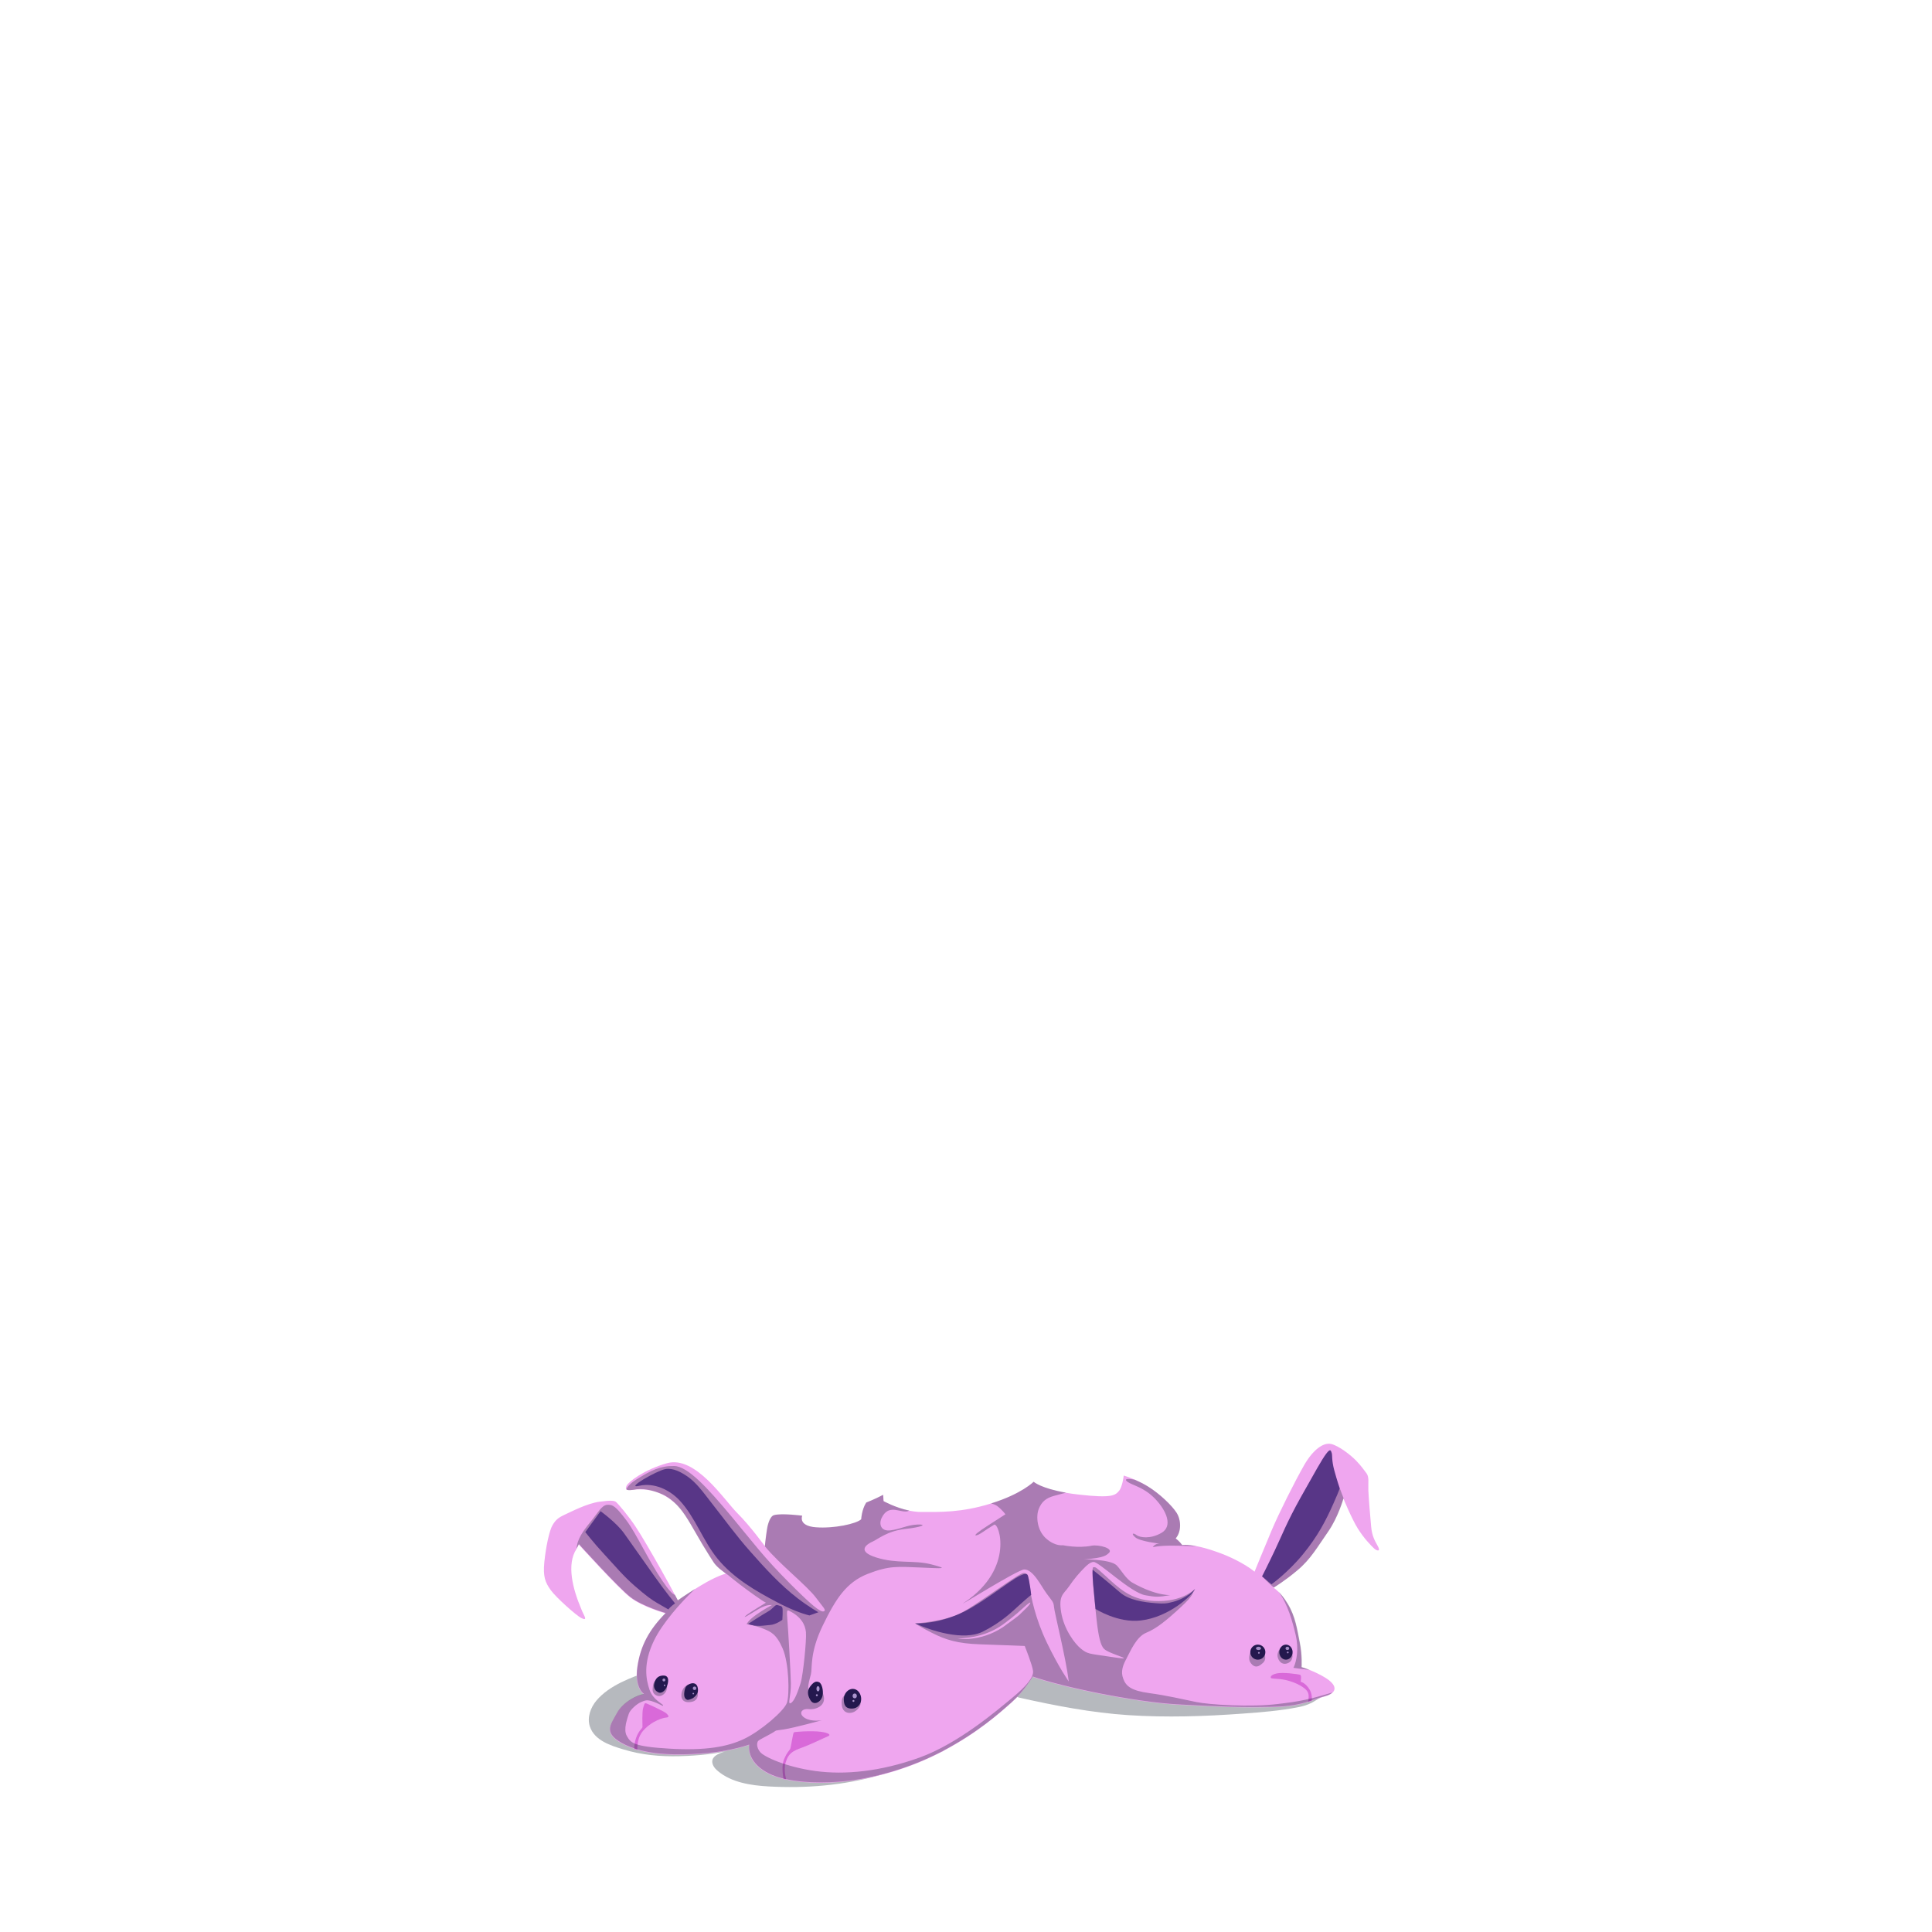 <?xml version="1.0" encoding="utf-8"?>
<!-- Generator: Adobe Illustrator 21.0.2, SVG Export Plug-In . SVG Version: 6.00 Build 0)  -->
<svg version="1.1" id="_x31_4_x5F_Footwear_x5F_BunnySuit"
	 xmlns="http://www.w3.org/2000/svg" xmlns:xlink="http://www.w3.org/1999/xlink" x="0px" y="0px" viewBox="0 0 2000 2000"
	 enable-background="new 0 0 2000 2000" xml:space="preserve">
<g>
	<g id="Layer_23" opacity="0.3">
		<path fill="#091426" d="M708.2,1716.8c-2.1-0.1-6.3,2.7-8.3,3.4c-3,1.2-6,2.4-9,3.5c-6.2,2.4-12.7,4.1-19,6.3
			c-18.8,6.6-41,14.6-54.3,30.2c-6.3,7.4-10,17.7-7,27c4.7,14.5,21.7,19.9,34.8,23.8c19,5.8,38.1,7.5,57.9,7c20-0.5,40-2.5,59.3-7.6
			c-7.5,2-30.8,4.4-24.1,17.6c1.1,2.2,2.9,3.9,4.8,5.5c14,11.8,34.4,14.8,52.1,15.8c39,2.2,78-1,115.6-11.8
			c22.5-6.5,44.2-15.5,65.6-24.9l14-76.8C990.5,1735.9,708.2,1716.8,708.2,1716.8z"/>
		<path fill="#091426" d="M1036,1753.1c2.2-1.6,16.7,3.7,19.2,4.3c37.1,8.3,74.7,15.6,112.8,18.1c39.5,2.6,79.2,1.3,118.7-1.6
			c19.2-1.4,38.2-2.9,57.1-6.6c5.2-1,9.4-2.3,14.1-4.6c2.7-1.3,10.4-6.9,13.2-6.6l-284.8-40.2
			C1086.3,1715.9,1036.5,1752.8,1036,1753.1z"/>
	</g>
	<g>
		<path fill="none" d="M611.1,1576.1c-1.6,2-3.3,4-4.8,6.1C607.8,1580.2,609.4,1578.1,611.1,1576.1c4.5-5.4,7.6-10.3,10.5-13.7
			C618.6,1565.8,615.5,1570.7,611.1,1576.1z"/>
		<path fill="none" d="M648.4,1574.1c-8.8-11.7-12.5-15.2-16.7-15.9C635.9,1558.8,639.7,1562.4,648.4,1574.1
			c7.1,9.5,14.7,24.4,23.4,39.7C663.2,1598.5,655.6,1583.6,648.4,1574.1z"/>
		<path fill="none" d="M606.3,1582.3c1.5-2.1,3.2-4.1,4.8-6.1c4.5-5.4,7.6-10.3,10.5-13.7c-3,3.3-6.1,8.3-10.5,13.7
			C609.4,1578.1,607.8,1580.2,606.3,1582.3z"/>
		<path fill="none" d="M631.7,1558.2c4.3,0.7,8,4.2,16.7,15.9c7.1,9.5,14.7,24.4,23.4,39.7c-8.6-15.3-16.2-30.2-23.4-39.7
			C639.7,1562.4,635.9,1558.8,631.7,1558.2z"/>
		<path fill="#EFA6EF" d="M1426.5,1600.9c-3-5.6-6.1-10-7.1-20.6s-2.6-30.2-2.9-37.8s1.1-13.4-2-17.5s-5.1-7.1-10.5-12.8
			s-18.1-15.6-26-17.4s-18.6,5.6-28,22s-26,49.4-33.5,67.2s-17.8,43-17.8,43s-12.6-11.1-38.8-20.4c-8.8-3.1-15.8-5-21.2-6
			c-10.5-2.1-14.9-1.2-14.9-1.2c-2.9-4-6.8-6.9-6.8-6.9c6.2-7.2,5.6-19.3,0.9-26.6s-17.1-19.4-29.5-27.1c-4.7-2.9-9.4-5.2-13.5-7
			c-6.7-2.9-11.6-4.3-11.6-4.3s-1.4,12.1-5.1,16.1s-6.1,7.7-42.1,3.5c-4.6-0.5-8.7-1.1-12.5-1.8c-25.9-4.5-33.3-11.1-33.6-11.3
			c0,0-12.2,12.4-43.4,22.2c-0.2,0.1-0.5,0.1-0.7,0.2c-30.8,9.6-53.3,8.8-72.2,8.8c-4.2,0-8.4-0.6-12.5-1.4
			c-14.4-3-26.5-9.8-26.5-9.8l-0.4-6.5c-8.5,4.5-17.5,8-17.5,8c-4.8,7.4-5.2,17.3-5.2,17.3c-5.1,4.8-28.6,9.8-47.1,8.3
			c-18.6-1.5-14-12-14-12s-21-2.7-29.1-0.6s-9.5,32.2-9.5,32.2s-15.5-21.3-28.4-34.1c-14-13.9-43.5-60.1-73-51.9
			c-23.9,6.7-40,19.4-41.8,23.2c-0.8,1.8-1.1,3.1-0.3,3.9s2.9,1,6.8,0.5c23.6-3.1,38,8.9,43.6,13.7c9.8,8.3,18,25.4,27.7,41.5
			c5.5,9.1,7.9,12.4,11.7,18.8s13.3,12.7,13.3,12.7l0,0c0,0-9.6,2.2-26.5,12.6c-1.9,1.2-3.6,2.2-5.2,3.2c-13,8.2-18.1,12-18.1,12
			s-1.1-2.1-2.9-5.5l0,0c-3.3-6.2-8.9-16.6-14.9-27.1c-9.2-16.3-19.3-33.8-25.8-43.6c-6.4-9.9-19.2-25.4-21-26.2
			c-1.8-0.8-4.2-1.5-16.8,0.2c-12.5,1.8-28.2,9.9-35.5,13.3c-7.2,3.3-9.5,5.5-12.8,10.9s-7,23-8.5,38.2s0.9,21,6.5,28.9
			s26.8,26.6,31.6,29c0.3,0.2,0.6,0.3,0.9,0.4c4,1.8,4.2,0.5,1.2-5.2c-0.6-1.1-1.2-2.6-1.9-4.3c-9-21.1-15.4-46.3-5.1-62.2
			c0-4.4,1.7-8.8,4.1-13.2c-2.4,4.4-4,8.9-4.1,13.2c1.4-2.7,2.4-4.8,2.4-4.8s40.7,45.1,53.4,54.9s36.4,16.4,36.4,16.4
			c-16.9,17.1-26,33.6-29.2,55.7s6.9,28.2,6.9,28.2c-6.3,0.5-21.9,7.9-28.4,20.1s-15.2,20.9,9.6,32.8c2.7,1.3,5.6,2.4,8.6,3.4
			c1,0.3,2,0.7,3.1,1c23.6,7,53,5.5,73.4,3.7c23.9-2.1,42.5-8.6,42.5-8.6c-1.7,13.4,8.8,27.7,32.1,34.3c1.1,0.3,2.3,0.6,3.5,0.9
			c0.9,0.2,1.8,0.4,2.7,0.6c22.4,4.8,49.9,3.8,70,0.9c22.1-3.2,56.8-11.4,92.6-30.4s57.6-38.5,70.8-50.2s21.8-26.6,21.8-26.6
			c31.1,10.9,106,26.5,151.1,28.9s62.7,3.1,95.6,2.5c19.2-0.3,29.8-2.7,38.3-5.4c1.3-0.4,2.5-0.8,3.7-1.2c4.5-1.6,8.5-3.1,13.3-4.4
			c3.9-1,6.6-2.3,8.3-3.9c4.8-4.2,1.8-9.9-6.5-15.2c-5.7-3.6-12.1-6.5-17.1-8.5c-4.9-1.9-8.4-2.9-8.4-2.9s0.8-12.3-1.9-25.5
			s-4.3-26.7-12.5-40.1c-3.8-6.3-7.3-10.3-9.8-12.8c-2.9-2.9-4.8-3.8-4.8-3.8s0.1,0,0.2-0.1c1.6-1,11.8-7.2,24.5-17.9
			c13.9-11.6,21.2-24.9,31.8-40c10.4-15,15.8-34.3,15.9-34.5l0,0c0,0,8.4,20.5,14.8,30.9s14.1,18.2,17,20.9
			S1429.5,1606.5,1426.5,1600.9z M611.1,1576.1c-1.6,2-3.3,4-4.8,6.1C607.8,1580.2,609.4,1578.1,611.1,1576.1
			c4.5-5.4,7.6-10.3,10.5-13.7C618.6,1565.8,615.5,1570.7,611.1,1576.1z M648.4,1574.1c-8.8-11.7-12.5-15.2-16.7-15.9
			C635.9,1558.8,639.7,1562.4,648.4,1574.1c7.1,9.5,14.8,24.4,23.4,39.7C663.2,1598.5,655.5,1583.6,648.4,1574.1z"/>
	</g>
	<path fill="#D969D9" d="M1355.6,1748.9c-4.2-7-9.2-8-9.2-8s1.3-6.4-0.5-7.1s-17.5-2.9-24.1-1.5s-6.9,4.1-6,4.8s3.4,0.5,9.4,1.1
		c6.1,0.6,15.9,3.2,23.3,8.2c6.7,4.5,6.8,7.7,5.7,15.4c1.3-0.4,2.5-0.8,3.7-1.2C1358.2,1757.8,1358.2,1753.2,1355.6,1748.9z"/>
	<path fill="#D969D9" d="M813.2,1824.9c1.9-5.8,3.4-10.9,14.7-14.9s26-11.4,29.2-12.6s1.7-3.5-7.6-4.7s-26.8,0-27.7,0.6
		s-3,15.5-3.8,17.2s-3.2,3.1-6.5,11.1c-2.5,6.3-1.1,15.9-0.4,19.9c0.9,0.2,1.8,0.4,2.7,0.6C812.3,1836,811.8,1829.4,813.2,1824.9z"
		/>
	<path fill="#D969D9" d="M689.7,1778c3.9-0.3,2.1-2.4,0-4.4s-18.4-9.4-20.5-10.2s-2.1,0.6-3.4,4.7s-0.7,17.8-0.7,19.5
		s-1.9,1.8-4.9,7.5c-2.6,4.9-3.8,11.5-3.6,15.3c1,0.3,2,0.7,3.1,1c0.1-8.7,1.5-15.7,8.3-22.1C675.6,1781.7,685.8,1778.3,689.7,1778z
		"/>
	<path opacity="0.3" fill="#091426" enable-background="new    " d="M1386.8,1540.4l-80.3,91.4c5.3,5.7,9.8,9.6,12.2,11.6
		c1.6-1,11.8-7.2,24.5-17.9c13.9-11.6,21.2-24.9,31.8-40c10.4-15,15.8-34.3,15.9-34.5l0,0L1386.8,1540.4z"/>
	<path opacity="0.3" fill="#091426" enable-background="new    " d="M1339.1,1726.3c0,0-4.8-0.1,16.8,2.4c-4.9-1.9-8.4-2.9-8.4-2.9
		s0.8-12.3-1.9-25.5s-4.3-26.7-12.5-40.1c-3.8-6.3-7.3-10.3-9.8-12.8c9.8,12.8,14.9,32,18.1,45.6
		C1344.5,1706.5,1342.4,1719.3,1339.1,1726.3z"/>
	<path opacity="0.3" fill="#091426" enable-background="new    " d="M1238.1,1761.9c-14-2.9-30-6.7-48.4-9.2s-24-7-26.9-14.8
		c-3-7.7-0.2-14.4,3.3-20.9c3.9-7.2,10.1-22.6,20.5-26.8s20.8-12.6,35.8-26.5c14.1-13,11.2-13.8,14.6-18.8c0,0-13.1,14.1-42.7,12.4
		c-24.4-1.3-36.1-13.3-51.4-27.3c-8.5-7.7-8.6-7.8-11.1-7.6c-2.5,0.2,1,32.1,3.2,52.7s4.6,28.4,7.9,31.8c5.8,6,41.8,13.7,2.4,7.6
		c-17.6-2.7-19.5-2.3-26.1-7.6c-6.7-5.3-17.8-20.2-20.7-37.9s2.6-18.8,7.8-26.3c6.1-8.9,10.8-14.3,16.6-20.1
		c1.1-1.1,5.5-5.7,9.2-5.7c5.8,0,38.2,31.7,53.5,34.5c11.2,2,13.3,2,25.7-0.1c2.5-0.4-12.3,2.1-38.8-12.8c-7-3.9-11.7-13.1-16.5-18
		c-6.7-6.7-36.1-6.2-33.7-6.3c21.3-1.3,23.4-4.8,25-6c7-5.3-10.3-9.5-17.2-8.1c-14.2,2.9-29.8-0.5-29.8-0.5s-7.7,1.5-17.2-6.8
		c-9.5-8.2-10.9-22.9-7.8-30.7c3.1-7.8,7.7-11.3,15.8-13.6c4-1.1,8.7-2.3,12.5-3.3c-25.9-4.5-33.3-11.1-33.6-11.3
		c0,0-12.2,12.4-43.4,22.2c-0.2,0.1-0.5,0.1-0.7,0.2c2.6,0.7,4.9,1.6,6.5,2.8c5.5,4.3,8.4,8.5,8.4,8.5s-10.4,6.6-18.8,12.1
		c-8.4,5.4-14.7,10.1-11.4,9.7s9.4-5.6,18.5-11c4.8-2.9,21.9,44.8-30.5,80.3c-13.7,9.3,54.9-34,61.7-34c9.4,0,17.3,17,23.2,25
		s7.2,8.5,7.6,13.9s12.4,53.1,15.3,77.1c0,0-10.2-14.3-22.6-40.1s-16.5-48-17.7-56.8c-1.2-8.9-0.8-15.7-6.6-15.4
		c-5.1,0.3-45.6,31-63,40.5c-18.5,10.1-49.2,11.6-49.2,11.6s3.3,2.7,17.4,9.8s26,11.1,50.2,11.9c24.3,0.8,45.9,1.7,45.9,1.7
		s7.8,19.4,8.6,25.8s-6.8,15.8-21.9,28.2s-55.2,47-95.8,61.6c-40.7,14.6-77.4,17.9-107.3,13.9c-29.9-4-53.4-14.6-57.5-19.7
		c-4.2-5.1-3.4-10.1-2-11.5c1.4-1.5,8.2-4.6,14.4-8.2s1.1-2,12.1-3.7c10.9-1.7,39.4-9.5,39.4-9.5s-10.8,1.9-17.7-2.4
		c-6.9-4.4-3.4-10,4.1-9.1s21.1-4,13.7-18.5c0,0-5.8,5-11.4,2.2c-5.6-2.8-1.5-13.6,0-20s-1.4-22.1,12.1-50s24.5-45,46.6-53.7
		c22.2-8.7,31.2-7.6,54.7-6.6c23.4,1,29.7,1.6,11.4-3.2c-18.3-4.8-35.6-0.4-57.2-7.2s-8.8-14.3-3.7-16.5s15-10.9,33.4-13
		c18.4-2,23.2-5,12.9-4.6s-17.2,4.6-27.7,6s-12.3-6.8-9.3-12.9s7.3-10,16.8-7.8c7.4,1.7,10.1,1.4,11.6,0.2
		c-14.4-3-26.5-9.8-26.5-9.8l-0.4-6.5c-8.5,4.5-17.5,8-17.5,8c-4.8,7.4-5.2,17.3-5.2,17.3c-5.1,4.8-28.6,9.8-47.1,8.3
		c-18.6-1.5-14-12-14-12s-21-2.8-29.1-0.6c-5.2,1.4-7.1,13-7.1,13l-2.5,19.2c15.1,18.5,43.7,40.8,53.2,53.6
		c7,9.5,11.1,12.8,7.7,13.9c-3.5,1-12.5-6.6-34.2-28.2c-28.4-28.4-39.4-43.9-60.4-69.1c-25.3-30.4-46-53-60.2-53.2
		s-23.5,4.3-38.6,13.7c-7.1,4.4-9.9,8-10.8,10.5c0.8,0.8,2.9,1,6.8,0.5c10.1-2.3,19.7,0.5,26.5,3c5.9,2.2,12.9,5.2,22.4,16.6
		c7,8.3,13.6,20.9,23.3,37.4c4,6.8,9.9,16.1,11.9,18.9c1.5,2.2,5.3,5.5,5.3,5.5l6.6,5.1c2.1,1.2,4,2.9,5.9,4.5
		c10.3,8.3,21,16.2,32,23.6c1.2,0.8,2.5,1.5,3.8,2.2c0,0-15.9,9.6-19.3,12.2c-3.4,2.6-4.8,4.4,3.7-0.8c8.6-5.2,14.7-9.5,21.9-9
		c0,0-9.3,4.9-17.1,10.6c-7.9,5.7-9.2,9.2-9.2,9.2s9.1,1.4,17,4.6s13.7,5.4,20.3,20.6s7.3,47.8,4.4,56.3c-3,8.5-27.5,29.4-44.5,37.4
		s-39.2,12.2-77.1,10s-40.1-6.2-44.1-13.1s0.8-18.9,2-22.9c1.2-4.1,8.4-10.5,12.9-12.3s5.8-2.8,13.4,0c7.6,2.8,9.3,5,9.2,3.5
		c0-1.5-10.3-5.5-14-16.1c-3.6-10.6-7-27.1,4.7-51.2c8.8-18,27.6-39.3,42.7-53.5c-13,8.2-18.1,12-18.1,12s-1.1-2.1-2.9-5.5
		c-2.7-0.9-6.5-4.9-13-14.5c-14.8-21.7-26.7-48.5-37.4-62.8c-10.8-14.3-13.9-16.5-19.9-16c-5.9,0.5-9.7,8.6-17.5,18
		c-7,8.5-14,18.2-14.1,27.4c1.4-2.7,2.4-4.8,2.4-4.8s40.7,45.1,53.4,54.9s36.4,16.4,36.4,16.4c-16.9,17.1-26,33.6-29.2,55.7
		s6.9,28.2,6.9,28.2c-6.3,0.5-21.9,7.9-28.4,20.1s-15.2,20.9,9.6,32.8c2.7,1.3,5.6,2.4,8.6,3.4c1,0.3,2,0.7,3.1,1
		c23.6,7,53,5.5,73.4,3.7c23.9-2.1,42.5-8.6,42.5-8.6c-1.7,13.4,8.8,27.7,32.1,34.3c1.1,0.3,2.3,0.6,3.5,0.9
		c0.9,0.2,1.8,0.4,2.7,0.6c22.4,4.8,49.9,3.8,70,0.9c22.1-3.2,56.8-11.4,92.6-30.4s57.6-38.5,70.8-50.2s21.8-26.6,21.8-26.6
		c31.1,10.9,106,26.5,151.1,28.9s62.7,3.1,95.6,2.5c19.2-0.3,29.8-2.7,38.3-5.4c1.3-0.4,2.5-0.8,3.7-1.2c4.5-1.6,8.5-3.1,13.3-4.4
		c3.9-1,6.6-2.3,8.3-3.9c-23.7,7.2-34.1,9.4-57,12C1295.3,1767.4,1252.1,1764.8,1238.1,1761.9z M1061.9,1665.2
		c-7.7,7.1-1.7,3.4-23.6,19.2c-23.8,15.8-46.8,11.9-46.8,11.9c14-0.9,32-3,49.8-16.9c0,0,9.5-7,18.4-15.3
		C1070.2,1654.4,1066.9,1660.6,1061.9,1665.2z M815.1,1677.1c-0.8-9.8-0.5-10.8,1.8-9.6c11.9,5.8,16.6,13.9,17.4,22s-3,45-5.5,52.8
		s-6.2,18.7-10.1,20.7c-3.9,2,0.3-7.1,0-20.7C818.4,1728.8,815.9,1686.9,815.1,1677.1z"/>
	<path opacity="0.3" fill="#091426" enable-background="new    " d="M1167.4,1534.1c5.5,3.8,17.1,5.5,28.8,17.9
		c11.7,12.4,17.9,28,6.2,34.8s-22.7,4.8-25.9,2.3s-6.1-1.9-1.3,2.3c4.8,4.3,25.5,6.6,25.5,6.6s-3.8-0.4-6.2,2.2
		c-2.4,2.6-1.8,0.7,10.6,0c6.7-0.4,21.5,0,33.7,0.5c-10.5-2.1-14.9-1.2-14.9-1.2c-2.9-4-6.8-6.9-6.8-6.9c6.2-7.2,5.6-19.3,0.9-26.6
		s-17.1-19.4-29.5-27.1c-4.7-2.9-9.4-5.2-13.5-7C1166,1530,1163.4,1531.3,1167.4,1534.1z"/>
	<path fill="#08FF17" d="M849.9,1748.5c0-0.1-0.1-0.1-0.1-0.2C849.8,1748.4,849.8,1748.4,849.9,1748.5z"/>
	<path fill="#08FF17" d="M849.8,1748.3c-0.1-0.2-0.2-0.4-0.3-0.5C849.6,1747.9,849.7,1748.1,849.8,1748.3z"/>
	<path fill="#08FF17" d="M849.5,1747.8c-0.2-0.3-0.3-0.6-0.4-0.9C849.2,1747.2,849.3,1747.5,849.5,1747.8z"/>
	<path fill="#08FF17" d="M851.1,1750.9c0,0-0.2-0.5-0.6-1.2C850.7,1750.1,850.9,1750.5,851.1,1750.9z"/>
	<path fill="#08FF17" d="M850.5,1749.8c0-0.1-0.1-0.1-0.1-0.2C850.5,1749.7,850.5,1749.7,850.5,1749.8z"/>
	<path fill="#08FF17" d="M850.4,1749.6c-0.2-0.3-0.4-0.7-0.6-1.1C850,1748.8,850.2,1749.2,850.4,1749.6z"/>
	<path fill="#08FF17" d="M849.1,1746.9c-0.3-0.6-0.6-1.1-0.8-1.5C848.5,1745.8,848.7,1746.3,849.1,1746.9z"/>
	<path fill="#08FF17" d="M1172.2,1666.4c0.5,0.2,0.7,0.4,0.7,0.4S1172.8,1666.6,1172.2,1666.4z"/>
	<path fill="#08FF17" d="M848.3,1745.4C847.6,1744,847.8,1744.4,848.3,1745.4L848.3,1745.4z"/>
	<path opacity="0.3" fill="#091426" enable-background="new    " d="M714.6,1743.8c-6.2,0.2-8.8,5.8-9.2,10.3s1.8,8.2,7.6,8
		s10-2.4,9.4-10.3S714.6,1743.8,714.6,1743.8z"/>
	<path opacity="0.3" fill="#091426" enable-background="new    " d="M876.8,1753.1c-4.8,3.2-5.8,5.3-5.4,11.6
		c0.4,6.3,4.4,8.7,8.5,8.5s7.7-2.8,9.9-6.4s1-9.9,1-9.9L876.8,1753.1z"/>
	<g>
		<path opacity="0.3" fill="#091426" enable-background="new    " d="M1295.4,1708.2c-2.3,4.4-3.2,9.5-1,12.8s5.6,6,10.3,2.6
			s6-5.3,4.4-12.1C1307.5,1704.7,1295.4,1708.2,1295.4,1708.2z"/>
		<circle fill="#24184E" cx="1302.1" cy="1710.3" r="7.8"/>
		<ellipse fill="#A28BC4" cx="1302.8" cy="1706.4" rx="2.6" ry="1.7"/>
		<circle fill="#A28BC4" cx="1303.2" cy="1711" r="0.9"/>
	</g>
	<g>
		<path opacity="0.3" fill="#091426" enable-background="new    " d="M1325.4,1706.1c-2.3,3.2-4.3,7.1-1.8,11.9s6.7,5.2,10.4,3.3
			s5-6.6,3.3-11.2C1335.5,1705.6,1325.4,1706.1,1325.4,1706.1z"/>
		<ellipse fill="#24184E" cx="1331.2" cy="1710.3" rx="6.9" ry="7.8"/>
		<ellipse fill="#A28BC4" cx="1332.7" cy="1706.4" rx="1.9" ry="1.7"/>
		<circle fill="#A28BC4" cx="1333.1" cy="1710.6" r="0.9"/>
	</g>
	<g>
		<path fill="#24184E" d="M891.5,1758.8c0,5.5-4,9.7-9,9.9c-7.8,0.4-9-4.4-9-9.9s4.3-10.5,9.3-10.5S891.5,1753.3,891.5,1758.8z"/>
		<ellipse fill="#AB94CD" cx="884.8" cy="1755.6" rx="2.2" ry="2.5"/>
		<circle fill="#AB94CD" cx="883.5" cy="1760.8" r="1"/>
	</g>
	<g>
		<path fill="#24184E" d="M851.6,1754.8c0.9-4.6-0.7-12-3.7-13.4c-3-1.3-5.5-0.6-9.4,4.7c-3.9,5.3-1.6,10.7,0.8,14.4
			c2.4,3.7,6.6,2.9,9.3,0.2S851.6,1754.8,851.6,1754.8z"/>
		<ellipse fill="#AB94CD" cx="846.8" cy="1748.2" rx="1.6" ry="2.7"/>
		<circle fill="#AB94CD" cx="845.6" cy="1754.9" r="1"/>
	</g>
	<path fill="#24184E" d="M717.5,1757.8c3.9-3,5.6-5.6,4.9-10.2c-0.7-4.7-4.1-6-7.9-4.6s-5.4,3.2-6.1,8.7c-0.7,5.5,1.1,7.1,2.9,7.9
		C713.1,1760.2,717.5,1757.8,717.5,1757.8z"/>
	<circle fill="#A58EC7" cx="719" cy="1747.7" r="1.8"/>
	<circle fill="#A58EC7" cx="717.7" cy="1753.2" r="0.8"/>
	<g>
		<path opacity="0.3" fill="#091426" enable-background="new    " d="M682.2,1737.6c-6.1,2.2-6.2,5.5-6.6,10.9s4.8,8,8.3,7.1
			s8.1-5.5,6.2-12.3S682.2,1737.6,682.2,1737.6z"/>
		<g>
			<path fill="#24184E" d="M687.3,1750.5c1.5-1.4,2.6-3.1,3.2-5c2.4-6.9,1.3-11.3-4.3-11c-6.2,0.3-8.2,4.7-9,8.8
				c-0.8,4.1,0.9,7.2,4.8,8.8C684,1752.8,685.9,1751.8,687.3,1750.5z"/>
			<circle fill="#A58EC7" cx="687.3" cy="1739.1" r="1.5"/>
			<ellipse fill="#A58EC7" cx="688" cy="1744.7" rx="0.7" ry="0.9"/>
		</g>
	</g>
	<path fill="#5B3889" d="M774.4,1681.1c9.2,3.4,16.2,1.5,22.6,1.1s12.9-5.4,12.9-5.4s0.7-10.5,0-12.5s-2.2-1.7-4.9-2.7
		s-4.2,3.4-10.1,6.7S774.4,1681.1,774.4,1681.1z"/>
	<path fill="#583687" d="M837.9,1672.3c-9-2.3-19.8-6.5-33.3-13.6c-22.6-11.9-45.2-25-61.6-44.9c-15.2-18.4-23.3-43.4-39.6-60.7
		c-10.2-10.8-26.2-18.6-41.7-15s18.4-15.8,27.1-17.3c8-1.4,16.1,3.1,22.5,7.4c9.6,6.4,18,18.3,25.1,27.4c14.2,18,25.5,33.9,40.7,51
		c15.3,17.3,30.6,34.1,48.8,48.1c11.5,8.8,21.3,14.3,21.3,14.3L837.9,1672.3z"/>
	<path fill="#583687" d="M691.9,1666.1c2.2-3.1,6.9-6.3,6.9-6.3s-9.4-11.3-21.5-28.4s-23.2-32.7-31.1-43.9s-24.5-23.1-24.5-23.1
		l-15.8,21.6c0,0,8.3,10.8,19.8,23.2s19.4,22.1,31.2,32.4s17.9,14.7,23.9,18.1S691.9,1666.1,691.9,1666.1z"/>
	<path fill="#583687" d="M947.5,1680.6c16,7.4,50.1,18.5,70,8.4c19.8-10,30.5-20.9,37.5-27.2c9.5-8.6,12.5-10.8,12.5-10.8
		s-1-10.2-3.4-19.7s-31.5,17.9-61,34.4C974.4,1681.8,947.5,1680.6,947.5,1680.6z"/>
	<path fill="#583687" d="M1237.1,1644.9c-2.8,6.5-26.7,29.1-56.1,32.6c-23.7,2.9-46.9-11.9-46.9-11.9s-1.4-13.8-2.4-25.2
		s-0.6-15.4-0.6-15.4s13,10.2,28.4,23.5c9.2,8,24.4,10.1,36.6,11.1c7.6,0.6,10.8,0.7,18.4-1.4
		C1230.1,1653.8,1237.1,1644.9,1237.1,1644.9z"/>
	<path fill="#583687" d="M1306.5,1631.8l9.7,8.3c0,0,17.2-12.3,32.6-31.1s23.8-35.1,31.5-52.4s6.5-16.2,6.5-16.2s-2.5-7.1-5.5-18.1
		s-1.9-15.9-2.7-18.1s-1.1-5.5-5.8,0.8c-4.7,6.3-11.2,18.3-26.1,44.7c-14.8,26.4-20.5,41.7-27.1,55.4
		C1313.1,1618.9,1306.5,1631.8,1306.5,1631.8z"/>
</g>
</svg>
